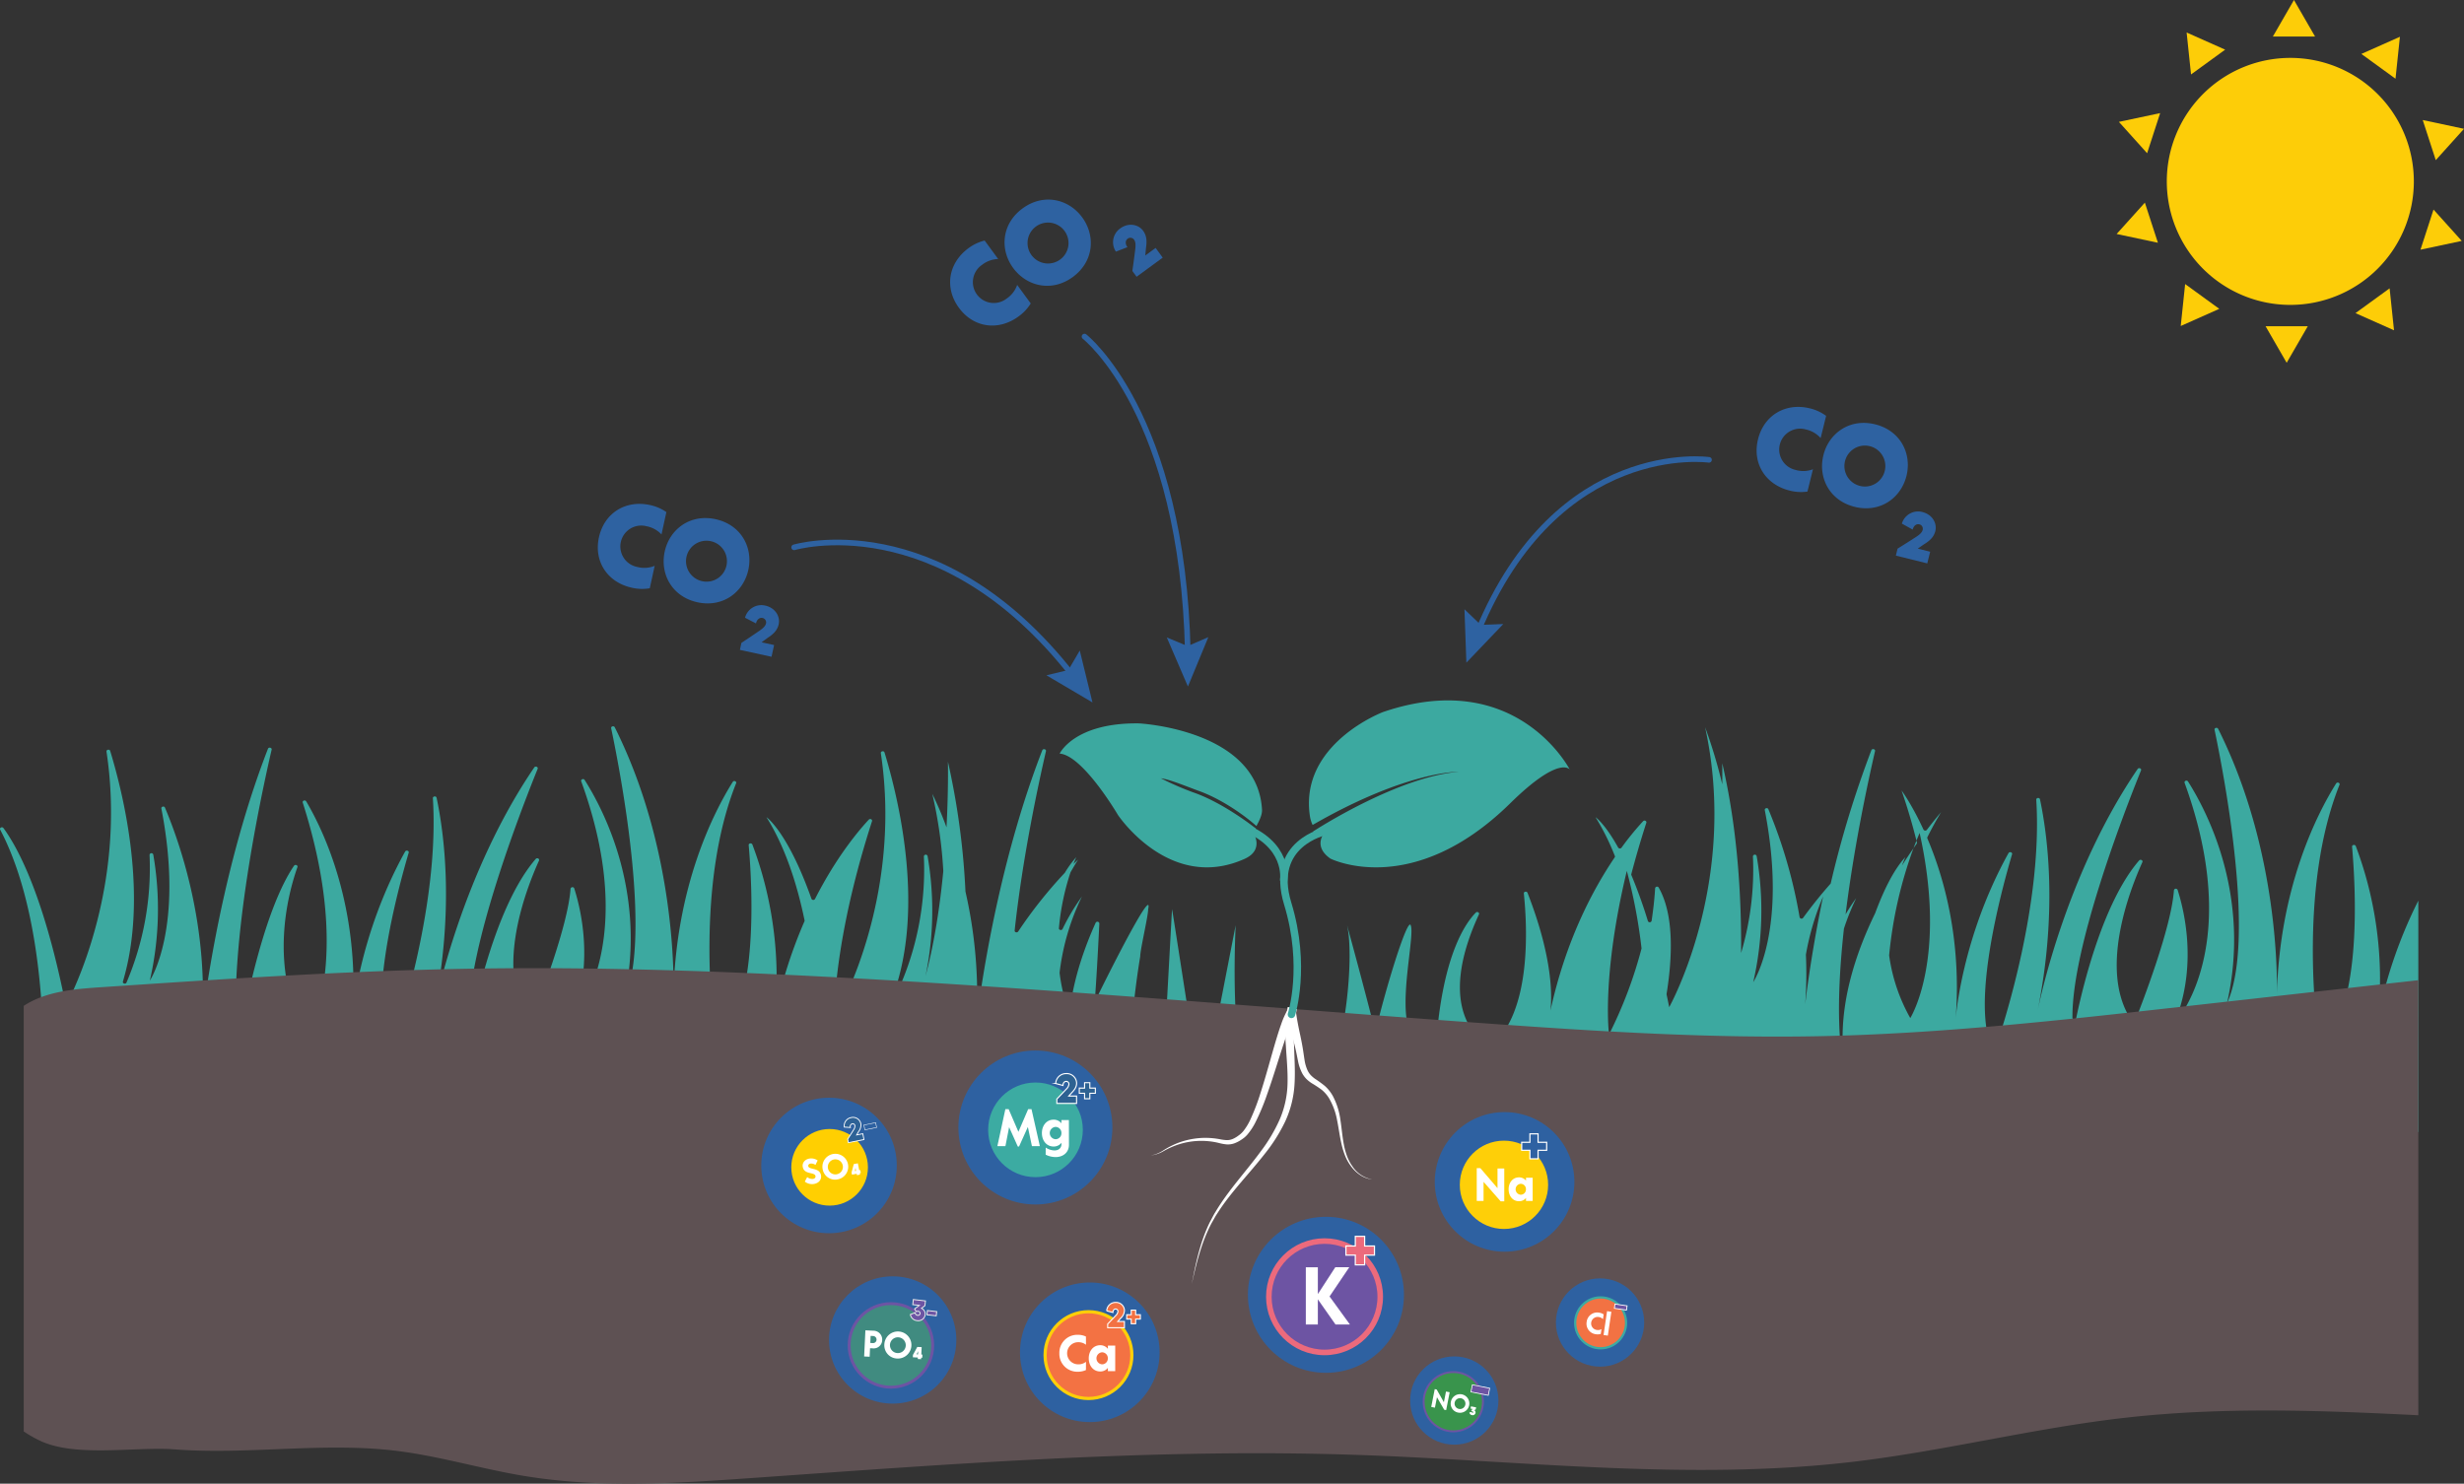 <svg xmlns="http://www.w3.org/2000/svg" viewBox="0 0 1199.99 722.717"><rect x="0" y="0" width="1199.99" height="722.717" fill="#333333" stroke="none"/><defs><style>.cls-1{fill:#3ca9a0;}.cls-2{fill:#5e5153;}.cls-3{fill:#fff;}.cls-4{fill:#fdcd08;}.cls-5{fill:#2e62a1;}.cls-6,.cls-7{fill:none;stroke-linecap:round;}.cls-6{stroke:#2e62a1;stroke-width:2.732px;}.cls-10,.cls-11,.cls-12,.cls-13,.cls-14,.cls-15,.cls-16,.cls-17,.cls-18,.cls-19,.cls-20,.cls-21,.cls-22,.cls-23,.cls-24,.cls-25,.cls-6,.cls-7,.cls-9{stroke-miterlimit:10;}.cls-7{stroke:#3ca9a0;stroke-width:3.642px;}.cls-23,.cls-8{fill:#2e61a1;}.cls-9{fill:#3caba2;stroke-width:1.589px;}.cls-15,.cls-21,.cls-9{stroke:#2e61a2;}.cls-10{fill:#2e6292;stroke-width:0.53px;}.cls-10,.cls-12,.cls-14,.cls-16,.cls-18,.cls-20,.cls-22,.cls-23{stroke:#fff;}.cls-11,.cls-18,.cls-20,.cls-25{fill:#6d54a3;}.cls-11{stroke:#ec6a7c;stroke-width:2.711px;}.cls-12{fill:#ec6a7c;stroke-width:0.585px;}.cls-13{fill:#f37243;stroke:#fecf08;stroke-width:1.553px;}.cls-14,.cls-17{fill:#f27243;}.cls-14{stroke-width:0.518px;}.cls-15{fill:#fecf08;stroke-width:1.897px;}.cls-16{fill:#2e61a2;stroke-width:0.569px;}.cls-17{stroke:#3caba2;stroke-width:1.101px;}.cls-18{stroke-width:0.408px;}.cls-19{fill:#39944c;stroke-width:0.93px;}.cls-19,.cls-24{stroke:#6d54a3;}.cls-20{stroke-width:0.362px;}.cls-21{fill:#ffcf01;stroke-width:1.762px;}.cls-22{fill:#2e6296;stroke-width:0.427px;}.cls-23{stroke-width:0.246px;}.cls-24{fill:#408b80;stroke-width:1.419px;}.cls-25{stroke:#ececed;stroke-width:0.456px;}</style></defs><g id="Layer_2" data-name="Layer 2"><g id="nut_uptake" data-name="nut uptake"><g id="Layer_29" data-name="Layer 29"><path class="cls-1" d="M566.656,509.982c-1.84-2.699-12.695-18.498-.776,2.025.258-.408.514-.807.781-1.242A.716.716,0,0,0,566.656,509.982Z"/><path class="cls-1" d="M933.56,410.387c-.074-.303-.155-.612-.23-.917q-.748,1.861-1.448,3.727c.53-.763,1.053-1.51,1.565-2.23A.692.692,0,0,0,933.56,410.387Z"/><path class="cls-1" d="M583.534,521.807c-.294-2.132-.666-4.788-1.126-8.031,0,0,.122,2.145.27,4.801q.124.777.242,1.506A14.359,14.359,0,0,0,583.534,521.807Z"/><path class="cls-1" d="M1177.745,438.72a224.631,224.631,0,0,0-20.305,60.56s7.714-39.841-10.152-87.133c-.345-.914-1.893-.672-1.808.288,1.721,19.539,5.04,77.928-14.569,96.216a.955.955,0,0,1-1.559-.485c-1.567-11.089-9.663-76.645,10.006-125.874.377-.943-1.089-1.543-1.637-.668-9.336,14.904-27.611,50.63-28.887,103.499.222-7.429,1.163-70.764-28.577-130.103-.437-.871-1.944-.472-1.748.466,4.904,23.403,20.058,103.054,6.057,133.187,11.796-52.068-9.484-93.041-18.992-108.017-.541-.852-1.99-.251-1.652.679,23.203,63.875,6.76,99.866-1.33,112.336-.541.833-1.949.265-1.641-.656,8.433-25.241,2.872-49.161-.432-59.534a.941.941,0,0,0-1.795.172c-1.234,18.208-15.646,55.416-18.847,63.492a.977.977,0,0,1-1.652.142c-16.455-24.115-1.06-63.65,5.141-77.342.393-.867-.944-1.55-1.587-.807-17.45,20.155-27.281,60.642-30.643,76.773-.201.964-1.825.859-1.835-.122-.334-33.991,24.642-98.851,33.399-120.523.37-.915-1.081-1.529-1.649-.696-34.715,50.929-47.515,111.702-48.885,118.594,9.97-48.794,5.097-86.004,1.319-103.815-.21-.99-1.873-.795-1.81.211,3.195,50.626-15.869,109.426-19.809,120.943a.955.955,0,0,1-1.706.084c-10.072-21.804,3.952-74.827,9.743-94.487.28-.951-1.261-1.412-1.75-.529-22.95,41.396-25.713,80.707-25.713,80.707,2.905-38.563-5.669-68.757-13.799-87.894a.695.695,0,0,1,.02-.591c2.025-4.097,4.23-8.153,6.657-12.145,0,0-2.752,3.119-6.926,8.596a1.007,1.007,0,0,1-1.655-.156c-5.676-12.354-10.655-19.028-10.655-19.028,2.972,8.629,5.337,16.742,7.246,24.41q.75-1.867,1.547-3.727c13.616,61.436-4.553,90.172-4.553,90.172a86.276,86.276,0,0,1-10.295-30.522,208.071,208.071,0,0,1,11.854-52.196c-1.792,2.581-3.679,5.398-5.615,8.434.975-2.621,1.654-4.096,1.654-4.096-5.622,6.087-10.531,16.062-14.694,27.288l-.023.053c-9,18.483-16.245,40.353-15.833,62.342a.684.684,0,0,1-.01.128c-.475,2.756-.722,4.36-.722,4.36-1.937-17.102-.949-38.173,1.366-59.276a.809.809,0,0,1,.035-.164,119.099,119.099,0,0,1,5.96-14.783,83.828,83.828,0,0,0-5.18,7.93c3.951-32.105,10.596-63.27,14.346-79.546.229-.993-1.423-1.366-1.796-.407A499.126,499.126,0,0,0,891.605,430.21a.708.708,0,0,1-.165.315c-3.868,4.358-8.478,9.93-13.32,16.583a.962.962,0,0,1-1.692-.32A242.308,242.308,0,0,0,861.21,394.174c-.39-.922-1.931-.506-1.743.463,11.318,58.469-5.631,83.783-5.631,83.783a155.444,155.444,0,0,0,1.669-61.444.922.922,0,0,0-1.808.194,143.045,143.045,0,0,1-5.766,47.047c.212-27.132-1.684-60.386-9.181-92.448,0,0,.084,3.86.013,10.28a248.229,248.229,0,0,0-8.365-27.837c16.559,75.5-17.484,136.388-17.484,136.388-.419-2.11-.843-4.154-1.268-6.171a.68.68,0,0,1-.006-.249c2.911-18.182,3.635-38.666-3.823-51.811a.949.949,0,0,0-1.752.287c-.182,3.118-.628,8.647-1.713,15.881a.957.957,0,0,1-1.813.11,237.789,237.789,0,0,0-8.046-22.387.686.686,0,0,1-.032-.451c2.063-7.857,4.474-16.193,7.318-25.027.272-.846-.929-1.456-1.561-.778A139.059,139.059,0,0,0,789.681,412.92a1.012,1.012,0,0,1-1.641-.089c-6.454-11.658-11.009-14.781-11.009-14.781a116.765,116.765,0,0,1,9.415,18.919.699.699,0,0,1-.071.666c-10.66,15.719-23.862,40.552-31.287,74.653.967-9.152.407-27.624-11.159-57.377-.352-.906-1.903-.653-1.804.3,1.709,16.441,3.795,57.771-15.795,74.168a1.001,1.001,0,0,1-1.109.107c-4.064-2.214-26.618-17.048-4.961-64.082.39-.847-.829-1.566-1.51-.877-5.257,5.313-15.607,20.585-19.062,60.184-.281.592-.57,1.203-.874,1.855a1.016,1.016,0,0,1-.602.508c-24.253,7.5-8.279-49.782-11.194-56.427-1.628-3.709-12.386,31.38-17.19,52.166-6.183-24.505-13.805-52.166-13.805-52.166,3.875,17.093-2.204,61.281-6.385,60.127a.885.885,0,0,0-1.173.877c1.654,13.527-9.885,9.686-11.602,9.043a.774.774,0,0,1-.353-.269c-20.667-27.228-16.01,6.189-15.413,10.081a.73.73,0,0,1-.257.647c-24.445,22.012-19.058-80.507-19.058-80.507l-11.623,59.71c-.004.151,9.188,3.663,7.749,6.837-6.134,13.531-11.972,10.199-14.372,4.613,1.524,11.05.938,7.927-.614-1.725-.074-.259-.142-.52-.201-.78-.014-.245-.027-.487-.04-.725-3.618-22.601-11.621-74.834-11.893-75.678-.011-.033-3.885,70.86-3.903,70.829-.352-.602-.683-1.171-1.002-1.72-25.248,39.845-10.592-46.092-10.592-46.092,0-3.419,3.874-19.598,3.874-23.017,2.215-10.322-13.581,19.77-26.019,45.142.776-10.48,1.51-23.173,2.243-38.198a.95.95,0,0,0-1.784-.371c-5.626,12.463-10.274,26.23-12.291,40.408a.941.941,0,0,1-1.784.145,89.757,89.757,0,0,1-3.495-16.049.804.804,0,0,1-.001-.194,115.343,115.343,0,0,1,10.868-37.049,101.924,101.924,0,0,0-9.429,15.799c-.418.845-1.855.533-1.775-.386a120.364,120.364,0,0,1,5.633-27.174.755.755,0,0,1,.065-.144c1.155-2.004,2.354-4.032,3.636-6.104,0,0-.816.735-2.232,2.119.815-2.131,1.357-3.305,1.357-3.305a47.468,47.468,0,0,0-5.531,7.536.663.663,0,0,1-.088.116,219.436,219.436,0,0,0-22.67,28.556c-.501.75-1.82.403-1.727-.464,3.754-34.767,11.193-69.764,15.253-87.378.229-.994-1.424-1.373-1.797-.414-19.211,49.423-27.97,102.613-30.95,124.142-.292.714-.566,1.45-.851,2.174a226.869,226.869,0,0,0-5.596-57.479.616.616,0,0,1-.014-.105,364.516,364.516,0,0,0-8.535-63.203s.295,13.25-.691,32.013a162.584,162.584,0,0,0-6.926-16.343,218.368,218.368,0,0,1,5.356,37.587.777.777,0,0,1-.003.113c-1.583,16.496-4.237,34.631-8.654,51.079a156.133,156.133,0,0,0,1.009-58.475.921.921,0,0,0-1.806.183c1.633,36.919-11.345,63.822-16.605,73.113.148-.762.29-1.532.431-2.307,17.258-42.73,4.326-97.366-2.995-121.439-.295-.971-1.942-.668-1.792.329,10.479,69.532-19.823,123.729-19.823,123.729-.68-3.422-1.37-6.678-2.065-9.858a.682.682,0,0,1-.013-.217c1.848-19.048,6.524-46.099,17.612-80.513.272-.846-.934-1.438-1.567-.759-4.922,5.281-15.773,18.13-26.197,38.637a.979.979,0,0,1-1.738-.09c-11.595-32.682-21.914-39.75-21.914-39.75,8.94,14.243,14.779,31.974,18.566,50.265a.715.715,0,0,1-.045.436,228.27,228.27,0,0,0-15.215,49.778s7.715-39.841-10.152-87.134c-.345-.914-1.893-.672-1.808.288,1.721,19.539,5.04,77.928-14.569,96.216a.955.955,0,0,1-1.559-.484c-1.567-11.089-9.663-76.645,10.006-125.873.377-.943-1.089-1.544-1.637-.669-9.336,14.904-27.611,50.63-28.887,103.499.222-7.429,1.163-70.764-28.577-130.102-.437-.872-1.944-.472-1.747.465,4.904,23.403,20.058,103.054,6.057,133.187,11.796-52.068-9.484-93.041-18.992-108.016-.541-.853-1.99-.252-1.652.679,23.203,63.875,6.76,99.866-1.33,112.336-.541.833-1.949.265-1.641-.656,8.433-25.241,2.872-49.161-.432-59.535a.941.941,0,0,0-1.794.172c-1.234,18.208-15.647,55.416-18.847,63.492a.977.977,0,0,1-1.652.142c-16.455-24.115-1.06-63.65,5.141-77.342.393-.868-.944-1.55-1.586-.807-17.45,20.155-27.281,60.642-30.643,76.773-.201.964-1.825.859-1.834-.122-.334-33.991,24.642-98.851,33.399-120.522.37-.916-1.081-1.529-1.649-.697-34.715,50.929-47.515,111.702-48.885,118.594,9.97-48.794,5.097-86.004,1.319-103.815-.21-.99-1.873-.795-1.81.211,3.195,50.626-15.869,109.426-19.808,120.942a.955.955,0,0,1-1.706.084c-10.072-21.804,3.952-74.827,9.742-94.487.28-.951-1.261-1.412-1.75-.529-22.95,41.396-25.713,80.707-25.713,80.707,4.046-53.725-14.185-91.211-22.457-105.177-.509-.859-1.991-.329-1.692.604,22.084,69.061,6.752,105.409,2.862,112.967a.981.981,0,0,1-1.667-.017c-17.808-32.975-8.495-68.139-3.768-81.52.324-.918-1.115-1.479-1.675-.655-14.121,20.796-23.106,64.889-26.2,82.116a.946.946,0,0,1-1.838-.079c-2.93-45.223,10.985-111.866,17.145-138.592.23-.996-1.421-1.389-1.795-.427C105.67,428.605,98.29,498.775,98.29,498.775c3.547-48.192-11.072-89.144-17.955-105.377-.391-.921-1.93-.512-1.742.458,11.329,58.49-5.625,83.813-5.625,83.813a155.437,155.437,0,0,0,1.675-61.406.925.925,0,0,0-1.812.192,142.229,142.229,0,0,1-11.233,62.167c-.409.95-2.036.476-1.742-.506,12.291-41.106.615-89.949-6.197-112.336-.296-.972-1.942-.665-1.792.333,9.21,61.097-13.068,110.354-18.61,121.409a.95.95,0,0,1-1.727-.239C21.057,435.819,8.665,412.871,1.679,403.364c-.625-.851-2.064-.132-1.581.788,26.847,51.12,20.818,136.285,20.061,145.635a.842.842,0,0,0,.92.841H397.253c-.037.451-.063.752-.063.752h780.555ZM520.079,515.931c-.07-.259-.136-.505-.203-.755.073.274.142.527.203.755Zm-.311-1.157c-.154-.575-.301-1.12-.441-1.641C519.484,513.72,519.633,514.274,519.768,514.774Zm-2.794-10.392c-.136-.504-.12-.444,0,0Zm1.268,4.716c-.038-.141-.077-.288-.114-.422Q518.185,508.887,518.242,509.099Zm-.475-1.767c-.02-.075-.039-.143-.058-.215Zm-.202-.749c-.112-.415-.207-.772-.29-1.079C517.362,505.826,517.459,506.189,517.565,506.583Zm-.342-1.271c-.083-.31-.149-.553-.201-.747C517.077,504.767,517.145,505.019,517.224,505.312ZM698.64,524.031s.061-.195.17-.547C701.295,521.451,730.347,582.702,698.64,524.031Zm84.974-20.146s-3.791-27.847,8.661-79.655a258.876,258.876,0,0,1,7.175,37.764A211.668,211.668,0,0,1,783.614,503.885Zm18.499,8.848c-.034.025-.065.056-.099.08,0,0,.04-.117.1-.291C802.113,512.593,802.112,512.662,802.112,512.733Zm77.046-23.462a207.576,207.576,0,0,0,.331-24.254,128.058,128.058,0,0,1,8.38-28.333C881.476,467.26,879.159,489.271,879.159,489.271Z"/><path class="cls-2" d="M1177.745,477.461,1062.02,490.44c-58.192,6.526-116.48,13.059-175.024,14.279-53.28,1.111-106.547-2.185-159.706-5.953-109.329-7.75-218.529-17.507-327.988-23.128-56.289-2.89-112.659-4.686-169.016-3.795-60.509.957-120.921,5.008-181.301,9.058-12.954.869-26.676,2.015-37.426,9.063V697.252a56.745,56.745,0,0,0,8.18,4.655c17.565,8.127,46.298,2.657,65.42,4.106,34.836,2.64,69.792-3.272,104.561.33,22.083,2.288,43.472,8.942,65.374,12.577,36.811,6.111,74.445,3.618,111.667.997,97.761-6.883,195.702-14.53,293.65-11.236,80.561,2.709,161.433,12.803,241.493,3.437,44.965-5.261,89.061-16.611,134.054-21.625,47.056-5.244,94.415-3.501,141.787-1.106Z"/><path class="cls-3" d="M631.575,491.549a66.369,66.369,0,0,0-1.358,17.783c.168,6.095.613,12.32.235,18.629a50.016,50.016,0,0,1-4.575,18.374,81.032,81.032,0,0,1-10.018,15.833c-7.639,9.775-16.402,18.493-22.987,28.844-.868,1.264-1.574,2.619-2.337,3.945-.774,1.32-1.449,2.693-2.09,4.083a79.883,79.883,0,0,0-3.352,8.562c-1.94,5.832-3.342,11.84-4.693,17.848,1.166-6.047,2.381-12.097,4.15-18.019a80.569,80.569,0,0,1,3.114-8.737c.605-1.425,1.248-2.841,1.99-4.202.731-1.367,1.409-2.769,2.247-4.074,6.354-10.695,14.926-19.766,22.142-29.622a78.551,78.551,0,0,0,9.23-15.608,46.799,46.799,0,0,0,3.768-17.386c.178-6.011-.438-12.092-.804-18.298a70.419,70.419,0,0,1,.905-18.989Z"/><path class="cls-3" d="M631.146,492.892c.511,3.875,1.273,7.656,2.124,11.556.415,1.952.811,3.935,1.144,5.922.345,1.977.589,4.019.903,5.893a18.826,18.826,0,0,0,1.534,5.261,9.476,9.476,0,0,0,1.438,2.127,13.867,13.867,0,0,0,2.039,1.772,57.574,57.574,0,0,1,4.905,3.572,18.798,18.798,0,0,1,3.91,4.943,34.701,34.701,0,0,1,3.652,11.624c.619,3.965.912,7.916,1.645,11.779a36.032,36.032,0,0,0,1.518,5.671,21.832,21.832,0,0,0,2.732,5.168,14.548,14.548,0,0,0,9.586,6.323c-4-.363-7.575-2.845-10.016-5.999A22.524,22.524,0,0,1,655.21,563.31a37.041,37.041,0,0,1-1.819-5.742c-.924-3.905-1.399-7.871-2.181-11.719a32.881,32.881,0,0,0-3.917-10.818,16.519,16.519,0,0,0-3.629-4.196,57.71,57.71,0,0,0-4.87-3.206,16.585,16.585,0,0,1-2.537-2.02,12.379,12.379,0,0,1-2.015-2.696,21.774,21.774,0,0,1-2.089-6.032c-.422-2.025-.76-3.911-1.207-5.823-.433-1.906-.922-3.793-1.442-5.697-1.06-3.802-2.096-7.758-2.849-11.722Z"/><path class="cls-3" d="M630.837,494.462a37.094,37.094,0,0,0-2.817,5.926c-.835,2.118-1.6,4.298-2.344,6.489-1.482,4.389-2.869,8.844-4.291,13.298s-2.863,8.916-4.448,13.347a109.21,109.21,0,0,1-5.489,13.098,30.321,30.321,0,0,1-4.021,6.12,13.396,13.396,0,0,1-1.386,1.353,18.113,18.113,0,0,1-1.524,1.096,15.615,15.615,0,0,1-3.358,1.735,9.27,9.27,0,0,1-3.888.519,23.148,23.148,0,0,1-3.596-.666,36.028,36.028,0,0,0-20.348.911,39.71,39.71,0,0,0-6.339,2.85,16.392,16.392,0,0,1-6.587,2.301,16.214,16.214,0,0,0,6.402-2.631,40.319,40.319,0,0,1,6.26-3.228,37.928,37.928,0,0,1,13.88-2.714,38.616,38.616,0,0,1,7.121.662,21.418,21.418,0,0,0,3.313.439,7.05,7.05,0,0,0,2.976-.562,13.337,13.337,0,0,0,2.762-1.633,11.945,11.945,0,0,0,2.356-2.135,27.816,27.816,0,0,0,3.464-5.678,106.314,106.314,0,0,0,4.928-12.884c1.424-4.41,2.718-8.879,3.996-13.363s2.529-8.989,3.895-13.493c.688-2.252,1.398-4.504,2.207-6.757a40.928,40.928,0,0,1,3.002-6.794Z"/><path class="cls-4" d="M1115.409,148.516a60.157,60.157,0,1,1,60.156-60.158A60.159,60.159,0,0,1,1115.409,148.516Z"/><polygon class="cls-4" points="1106.909 17.792 1117.182 0 1127.454 17.792 1106.909 17.792"/><polygon class="cls-4" points="1067.054 36.265 1064.908 15.832 1083.674 24.188 1067.054 36.265"/><polygon class="cls-4" points="1045.668 74.635 1031.921 59.366 1052.017 55.095 1045.668 74.635"/><polygon class="cls-4" points="1050.921 118.248 1030.825 113.975 1044.571 98.708 1050.921 118.248"/><polygon class="cls-4" points="1080.807 150.444 1062.035 158.799 1064.183 138.368 1080.807 150.444"/><polygon class="cls-4" points="1123.907 158.925 1113.632 176.717 1103.361 158.926 1123.907 158.925"/><polygon class="cls-4" points="1163.762 140.452 1165.908 160.886 1147.139 152.529 1163.762 140.452"/><polygon class="cls-4" points="1185.147 102.081 1198.892 117.352 1178.798 121.622 1185.147 102.081"/><polygon class="cls-4" points="1179.893 58.468 1199.99 62.744 1186.243 78.009 1179.893 58.468"/><polygon class="cls-4" points="1150.008 26.272 1168.781 17.919 1166.633 38.349 1150.008 26.272"/><path class="cls-5" d="M856.175,213.98c2.894-11.752,13.431-17.977,25.291-15.054a21.792,21.792,0,0,1,7.871,3.651L886.67,213.388a13.504,13.504,0,0,0-7.257-4.205,10.172,10.172,0,1,0-4.865,19.743,13.11,13.11,0,0,0,8.38-.346l-2.684,10.871a21.891,21.891,0,0,1-8.647-.485C859.735,236.04,853.284,225.681,856.175,213.98Z"/><path class="cls-5" d="M888.006,221.773c2.651-10.759,12.827-18.133,25.19-15.083,12.37,3.05,17.942,14.307,15.288,25.066-2.666,10.819-12.837,18.19-25.204,15.145C890.915,243.846,885.337,232.59,888.006,221.773Zm29.941,7.386A9.968,9.968,0,1,0,905.8,236.688,9.935,9.935,0,0,0,917.947,229.159Z"/><path class="cls-5" d="M924.133,267.255c3.038-1.885,6.278-3.933,9.142-5.793,1.524-1.036,2.751-1.994,3.094-3.386a2.196,2.196,0,0,0-1.6-2.659c-1.591-.391-2.894.866-3.268,2.558l-5.278-2.916a8.227,8.227,0,0,1,9.985-5.652c4.843,1.197,7.25,5.486,6.32,9.263-.742,3.005-2.795,4.794-5.538,6.478-.952.66-2.063,1.412-3.015,2.103l6.04,1.492-1.41,5.681-15.303-3.774Z"/><path class="cls-5" d="M467,149.926c-7.155-9.761-5.167-21.837,4.686-29.056a21.791,21.791,0,0,1,7.851-3.693l6.58,8.983a13.503,13.503,0,0,0-7.882,2.867,10.172,10.172,0,1,0,12.018,16.401,13.11,13.11,0,0,0,5.112-6.649l6.614,9.035a21.887,21.887,0,0,1-5.921,6.32C486.203,161.354,474.119,159.653,467,149.926Z"/><path class="cls-5" d="M493.405,130.517c-6.55-8.938-5.674-21.474,4.598-28.998,10.277-7.529,22.486-4.579,29.035,4.362,6.586,8.988,5.712,21.518-4.561,29.049C512.199,142.452,499.987,139.505,493.405,130.517Zm24.879-18.222a9.968,9.968,0,1,0-2.021,14.148A9.935,9.935,0,0,0,518.284,112.295Z"/><path class="cls-5" d="M551.47,131.999c.504-3.539,1.013-7.338,1.425-10.729.183-1.834.236-3.389-.611-4.546a2.195,2.195,0,0,0-3.066-.479c-1.321.969-1.193,2.775-.136,4.147l-5.624,2.176a8.227,8.227,0,0,1,2.074-11.285c4.026-2.946,8.86-2.039,11.159,1.098,1.829,2.498,1.883,5.22,1.414,8.404-.105,1.154-.241,2.488-.323,3.662l5.02-3.675,3.452,4.728-12.716,9.314Z"/><path class="cls-5" d="M291.69,261.751c2.572-11.826,12.935-18.337,24.87-15.739a21.789,21.789,0,0,1,7.968,3.434l-2.37,10.88a13.503,13.503,0,0,0-7.369-4.005,10.173,10.173,0,1,0-4.324,19.869,13.111,13.111,0,0,0,8.367-.575l-2.386,10.94a21.889,21.889,0,0,1-8.657-.248C295.851,283.706,289.12,273.527,291.69,261.751Z"/><path class="cls-5" d="M323.722,268.672c2.356-10.828,12.327-18.477,24.768-15.766,12.448,2.711,18.326,13.811,15.967,24.639-2.37,10.888-12.335,18.534-24.781,15.828C327.233,290.657,321.35,279.557,323.722,268.672Zm30.132,6.565a9.968,9.968,0,1,0-11.937,7.858A9.935,9.935,0,0,0,353.854,275.237Z"/><path class="cls-5" d="M361.078,313.15c2.985-1.967,6.168-4.103,8.98-6.04,1.495-1.078,2.695-2.068,3.001-3.469a2.196,2.196,0,0,0-1.672-2.614c-1.601-.347-2.869.944-3.196,2.646l-5.356-2.771a8.227,8.227,0,0,1,9.827-5.922c4.874,1.064,7.397,5.286,6.57,9.087-.66,3.024-2.663,4.868-5.359,6.627-.934.686-2.023,1.468-2.957,2.184l6.079,1.326-1.254,5.718-15.401-3.355Z"/><path class="cls-6" d="M528.167,163.943s47.887,37.246,50.323,154.163"/><polygon class="cls-5" points="568.241 310.51 578.389 314.733 588.473 310.361 578.534 334.415 568.241 310.51"/><path class="cls-6" d="M832.305,223.995S758.68,213.477,719.82,307.504"/><polygon class="cls-5" points="713.205 296.782 721.133 304.394 732.116 303.973 714.137 322.792 713.205 296.782"/><path class="cls-6" d="M386.752,266.613s70.361-21.108,135.655,62.39"/><polygon class="cls-5" points="509.62 328.948 520.303 326.365 525.86 316.882 532.042 342.164 509.62 328.948"/><path class="cls-7" d="M628.954,494.124s7.522-23.349-1.841-54.005c-8.997-29.448,18.338-35.102,18.338-35.102"/><path class="cls-7" d="M625.182,428.534s2.879-17.701-21.201-26.161"/><path class="cls-1" d="M611.589,403.563c-.009-.005-15.297-12.296-30.291-17.518a144.846,144.846,0,0,1-15.956-6.941c3.736.559,7.652,2.049,18.074,6.016,10.711,3.7,22.161,11.59,28.481,17.253.83-1.629,2.871-5.109,2.713-7.961-2.146-39.098-59.909-42.043-59.909-42.043-31.55-.421-38.64,14.716-38.64,14.716,11.344.842,28.36,29.85,28.36,29.85s25.168,37.838,61.681,21.442c10.24-4.599,3.9-13.453,3.9-13.453S610.359,405.334,611.589,403.563Z"/><path class="cls-1" d="M673.542,346.846s-40.575,15.337-35.67,50.238a15.026,15.026,0,0,0,1.388,4.759c46.043-26.507,71.125-25.913,71.125-25.913-30.428,2.579-70.886,29.079-70.898,29.085,1.111,1.057,3.86.499,5.964,0,0,0-6.654,6.874,2.471,13.221,0,0,39.726,20.083,87.6-26.971,24.093-23.679,28.982-16.393,28.982-16.393S738.642,324.635,673.542,346.846Z"/></g><g id="Layer_38" data-name="Layer 38"><circle class="cls-8" cx="504.245" cy="549.217" r="37.5"/><circle class="cls-8" cx="645.745" cy="630.717" r="38"/><circle class="cls-8" cx="732.745" cy="575.717" r="34"/><circle class="cls-9" cx="504.294" cy="550.357" r="23.848"/><path class="cls-3" d="M502.56,558.308l-1.982-9.355-4.297,9.533h-.609l-4.221-9.431-1.805,9.253h-3.915l3.89-18.023h1.602l4.754,11.033,4.754-11.033h1.627l4.067,18.023Z"/><path class="cls-3" d="M520.585,557.622c0,3.89-2.999,6-6.457,6a10.972,10.972,0,0,1-4.881-1.169l.025-3.457a8.084,8.084,0,0,0,4.221,1.398c2.008,0,3.482-1.017,3.482-3.381v-.356a4.826,4.826,0,0,1-3.839,1.83c-3.482,0-5.72-2.898-5.72-6.559,0-3.635,2.237-6.533,5.72-6.533a4.797,4.797,0,0,1,3.788,1.779v-1.576H520.56Zm-3.66-5.694a2.909,2.909,0,0,0-2.848-3,3.005,3.005,0,0,0,0,6A2.894,2.894,0,0,0,516.925,551.927Z"/><path class="cls-10" d="M514.689,535.349c1.521-1.568,3.144-3.259,4.562-4.786a3.965,3.965,0,0,0,1.338-2.464,1.34,1.34,0,0,0-1.338-1.344c-.994,0-1.58.937-1.561,1.996l-3.549-.958a5.04,5.04,0,0,1,5.091-4.827,4.806,4.806,0,0,1,5.089,4.583c0,1.895-.954,3.259-2.332,4.665-.467.529-1.013,1.14-1.48,1.691h3.791v3.584h-9.611Z"/><path class="cls-10" d="M533.453,532.538h-2.697v2.669H528.2v-2.669h-2.576v-2.505H528.2v-2.648h2.555v2.648h2.697Z"/><circle class="cls-8" cx="530.745" cy="658.717" r="34"/><circle class="cls-8" cx="708.245" cy="682.217" r="21.5"/><circle class="cls-8" cx="779.245" cy="644.217" r="21.5"/><circle class="cls-11" cx="645.066" cy="631.657" r="27.127"/><path class="cls-3" d="M650.414,645.19l-8.609-12.276V645.19h-5.858V617.291h5.858V630.363l8.49-13.072h6.814l-9.604,14.229,9.924,13.67Z"/><path class="cls-12" d="M669.376,611.39h-4.79v4.739H660.05V611.39H655.475v-4.447H660.05v-4.701h4.537v4.701h4.79Z"/><circle class="cls-13" cx="530.095" cy="660.088" r="21.131"/><path class="cls-3" d="M515.92,659.192a8.718,8.718,0,0,1,8.993-8.993,9.052,9.052,0,0,1,3.949.845l.025,4a6.013,6.013,0,0,0-3.875-1.242,5.391,5.391,0,0,0,0,10.781,5.877,5.877,0,0,0,3.875-1.242l-.025,4.024a9.418,9.418,0,0,1-3.949.819A8.718,8.718,0,0,1,515.92,659.192Z"/><path class="cls-3" d="M543.124,655.466v12.421h-3.577v-1.59a4.644,4.644,0,0,1-3.726,1.764c-3.403,0-5.59-2.832-5.59-6.409,0-3.552,2.187-6.384,5.59-6.384a4.644,4.644,0,0,1,3.726,1.764v-1.565Zm-3.602,6.186A2.842,2.842,0,0,0,536.74,658.72a2.937,2.937,0,0,0,0,5.863A2.827,2.827,0,0,0,539.523,661.651Z"/><path class="cls-14" d="M539.45,644.928c1.29-1.33,2.667-2.764,3.87-4.06a3.363,3.363,0,0,0,1.135-2.09,1.136,1.136,0,0,0-1.135-1.14c-.843,0-1.341.794-1.324,1.693l-3.011-.813a4.275,4.275,0,0,1,4.319-4.095,4.077,4.077,0,0,1,4.317,3.887,5.527,5.527,0,0,1-1.978,3.957c-.396.449-.86.967-1.256,1.434h3.216v3.041H539.45Z"/><path class="cls-14" d="M555.367,642.543h-2.288v2.264h-2.167v-2.264H548.726v-2.125h2.186v-2.246h2.167v2.246h2.288Z"/><circle class="cls-8" cx="403.745" cy="567.717" r="33"/><circle class="cls-8" cx="434.745" cy="652.717" r="31"/><circle class="cls-15" cx="732.442" cy="577.135" r="22.456"/><path class="cls-16" d="M753.244,560.318h-4.193v4.149H745.079v-4.149h-4.005v-3.893h4.005v-4.116h3.972v4.116h4.193Z"/><path class="cls-3" d="M732.593,569.176v16H730.832l-8.327-9.501v9.298h-3.317V569.017h1.76l8.351,9.75v-9.591Z"/><path class="cls-3" d="M746.425,573.689v11.284h-3.25v-1.444a4.221,4.221,0,0,1-3.386,1.602c-3.092,0-5.077-2.572-5.077-5.822,0-3.227,1.985-5.8,5.077-5.8a4.22,4.22,0,0,1,3.386,1.603v-1.422Zm-3.272,5.619a2.582,2.582,0,0,0-2.528-2.663,2.668,2.668,0,0,0,0,5.326A2.568,2.568,0,0,0,743.152,579.308Z"/><circle class="cls-17" cx="779.52" cy="644.372" r="12.392"/><path class="cls-3" d="M772.721,643.887a5.151,5.151,0,0,1,6.032-4.481,5.348,5.348,0,0,1,2.236.834l-.33,2.34a3.555,3.555,0,0,0-2.159-1.06,3.186,3.186,0,0,0-.93,6.303,3.474,3.474,0,0,0,2.373-.392l-.362,2.35a5.566,5.566,0,0,1-2.38.139A5.152,5.152,0,0,1,772.721,643.887Z"/><path class="cls-3" d="M782.657,638.676l2.091.309-1.714,11.618-2.091-.309Z"/><path class="cls-18" d="M786.518,635.213l5.898.87-.307,2.08-5.898-.87Z"/><circle class="cls-19" cx="707.776" cy="682.786" r="14.441"/><path class="cls-3" d="M706.007,678.18l-1.713,8.704-.958-.189-3.513-6.06-.996,5.058-1.805-.355,1.708-8.68.958.189,3.498,6.197,1.027-5.217Z"/><path class="cls-3" d="M706.606,682.761a4.53,4.53,0,1,1,3.567,5.331A4.422,4.422,0,0,1,706.606,682.761Zm7.035,1.384a2.641,2.641,0,1,0-3.115,2.155A2.629,2.629,0,0,0,713.64,684.145Z"/><path class="cls-3" d="M718.572,688.28a1.382,1.382,0,0,1-1.722,1.038,1.478,1.478,0,0,1-1.246-1.316l1.128-.225a.449.449,0,0,0,.34.411.323.323,0,0,0,.392-.241.319.319,0,0,0-.269-.385.474.474,0,0,0-.22.02l-.515-.688.845-.535-1.129-.222.215-1.092,2.492.49-.193.982-.691.4A1.302,1.302,0,0,1,718.572,688.28Z"/><path class="cls-20" d="M717.051,674.55l8.436,1.661-.683,3.468-8.436-1.661Z"/><circle class="cls-21" cx="404.03" cy="568.614" r="19.54"/><path class="cls-3" d="M391.947,575.573l1.163-2.207a3.884,3.884,0,0,0,2.897.888c.853-.166,1.268-.76,1.145-1.391-.404-2.079-5.483-.544-6.205-4.437-.354-1.824.888-3.622,3.172-4.066a5.49,5.49,0,0,1,4.085.904l-1.064,2.171a3.66,3.66,0,0,0-2.442-.641c-.767.149-1.178.672-1.062,1.268.364,1.875,5.483.544,6.198,4.403.357,1.93-.828,3.752-3.333,4.239A5.641,5.641,0,0,1,391.947,575.573Z"/><path class="cls-3" d="M400.64,569.497a6.286,6.286,0,1,1,7.373,4.987A6.136,6.136,0,0,1,400.64,569.497Zm9.767-1.899a3.665,3.665,0,1,0-2.877,4.397A3.649,3.649,0,0,0,410.407,567.598Z"/><path class="cls-3" d="M419.229,571.367l-.511.1.132.682-1.517.295-.132-.682-2.284.444-.208-1.074,1.081-4.085,1.994-.387.656,3.375.511-.1Zm-2.307-1.038-.288-1.482-.326,1.603Z"/><path class="cls-22" d="M412.814,554.913c.955-1.48,1.972-3.074,2.853-4.506a3.198,3.198,0,0,0,.669-2.16,1.08,1.08,0,0,0-1.27-.852,1.406,1.406,0,0,0-.92,1.825l-2.958-.197a4.065,4.065,0,0,1,3.265-4.621,3.876,3.876,0,0,1,4.748,2.821,5.254,5.254,0,0,1-1.108,4.057c-.286.492-.621,1.062-.904,1.571l2.998-.599.566,2.835-7.601,1.517Z"/><path class="cls-23" d="M420.728,548.007l5.725-1.143.47,2.353-5.725,1.143Z"/><circle class="cls-24" cx="433.886" cy="655.368" r="20.347"/><path class="cls-25" d="M450.556,640.424a3.369,3.369,0,0,1-3.901,2.872,3.638,3.638,0,0,1-3.304-2.974l2.299-.907a1.553,1.553,0,0,0,1.248,1.319,1.024,1.024,0,0,0,1.179-.896,1.002,1.002,0,0,0-.933-1.099,1.601,1.601,0,0,0-.94.173l-.777-1.35,2.292-1.7-3.198-.372.289-2.485,5.906.687-.268,2.304-1.664,1.292A3.078,3.078,0,0,1,450.556,640.424Z"/><path class="cls-25" d="M451.659,638.373l4.524.526-.239,2.052-4.524-.526Z"/><path class="cls-3" d="M429.636,652.725a4.137,4.137,0,0,1-4.643,4.066l-1.274-.06-.197,4.149-2.675-.127.604-12.739,3.931.186A4.29,4.29,0,0,1,429.636,652.725Zm-2.748-.13a1.746,1.746,0,0,0-1.756-1.816l-1.128-.053-.163,3.439,1.128.053A1.69,1.69,0,0,0,426.888,652.594Z"/><path class="cls-3" d="M430.684,654.836a6.595,6.595,0,1,1,6.275,6.918A6.438,6.438,0,0,1,430.684,654.836Zm10.428.495a3.846,3.846,0,1,0-4.027,3.767A3.829,3.829,0,0,0,441.111,655.331Z"/><path class="cls-3" d="M449.158,661.367l-.546-.026-.034.728-1.619-.077.034-.728-2.439-.116.054-1.147,2.118-3.894,2.129.101-.171,3.603.546.026Zm-2.093-1.632.075-1.583-.731,1.552Z"/></g></g></g></svg>